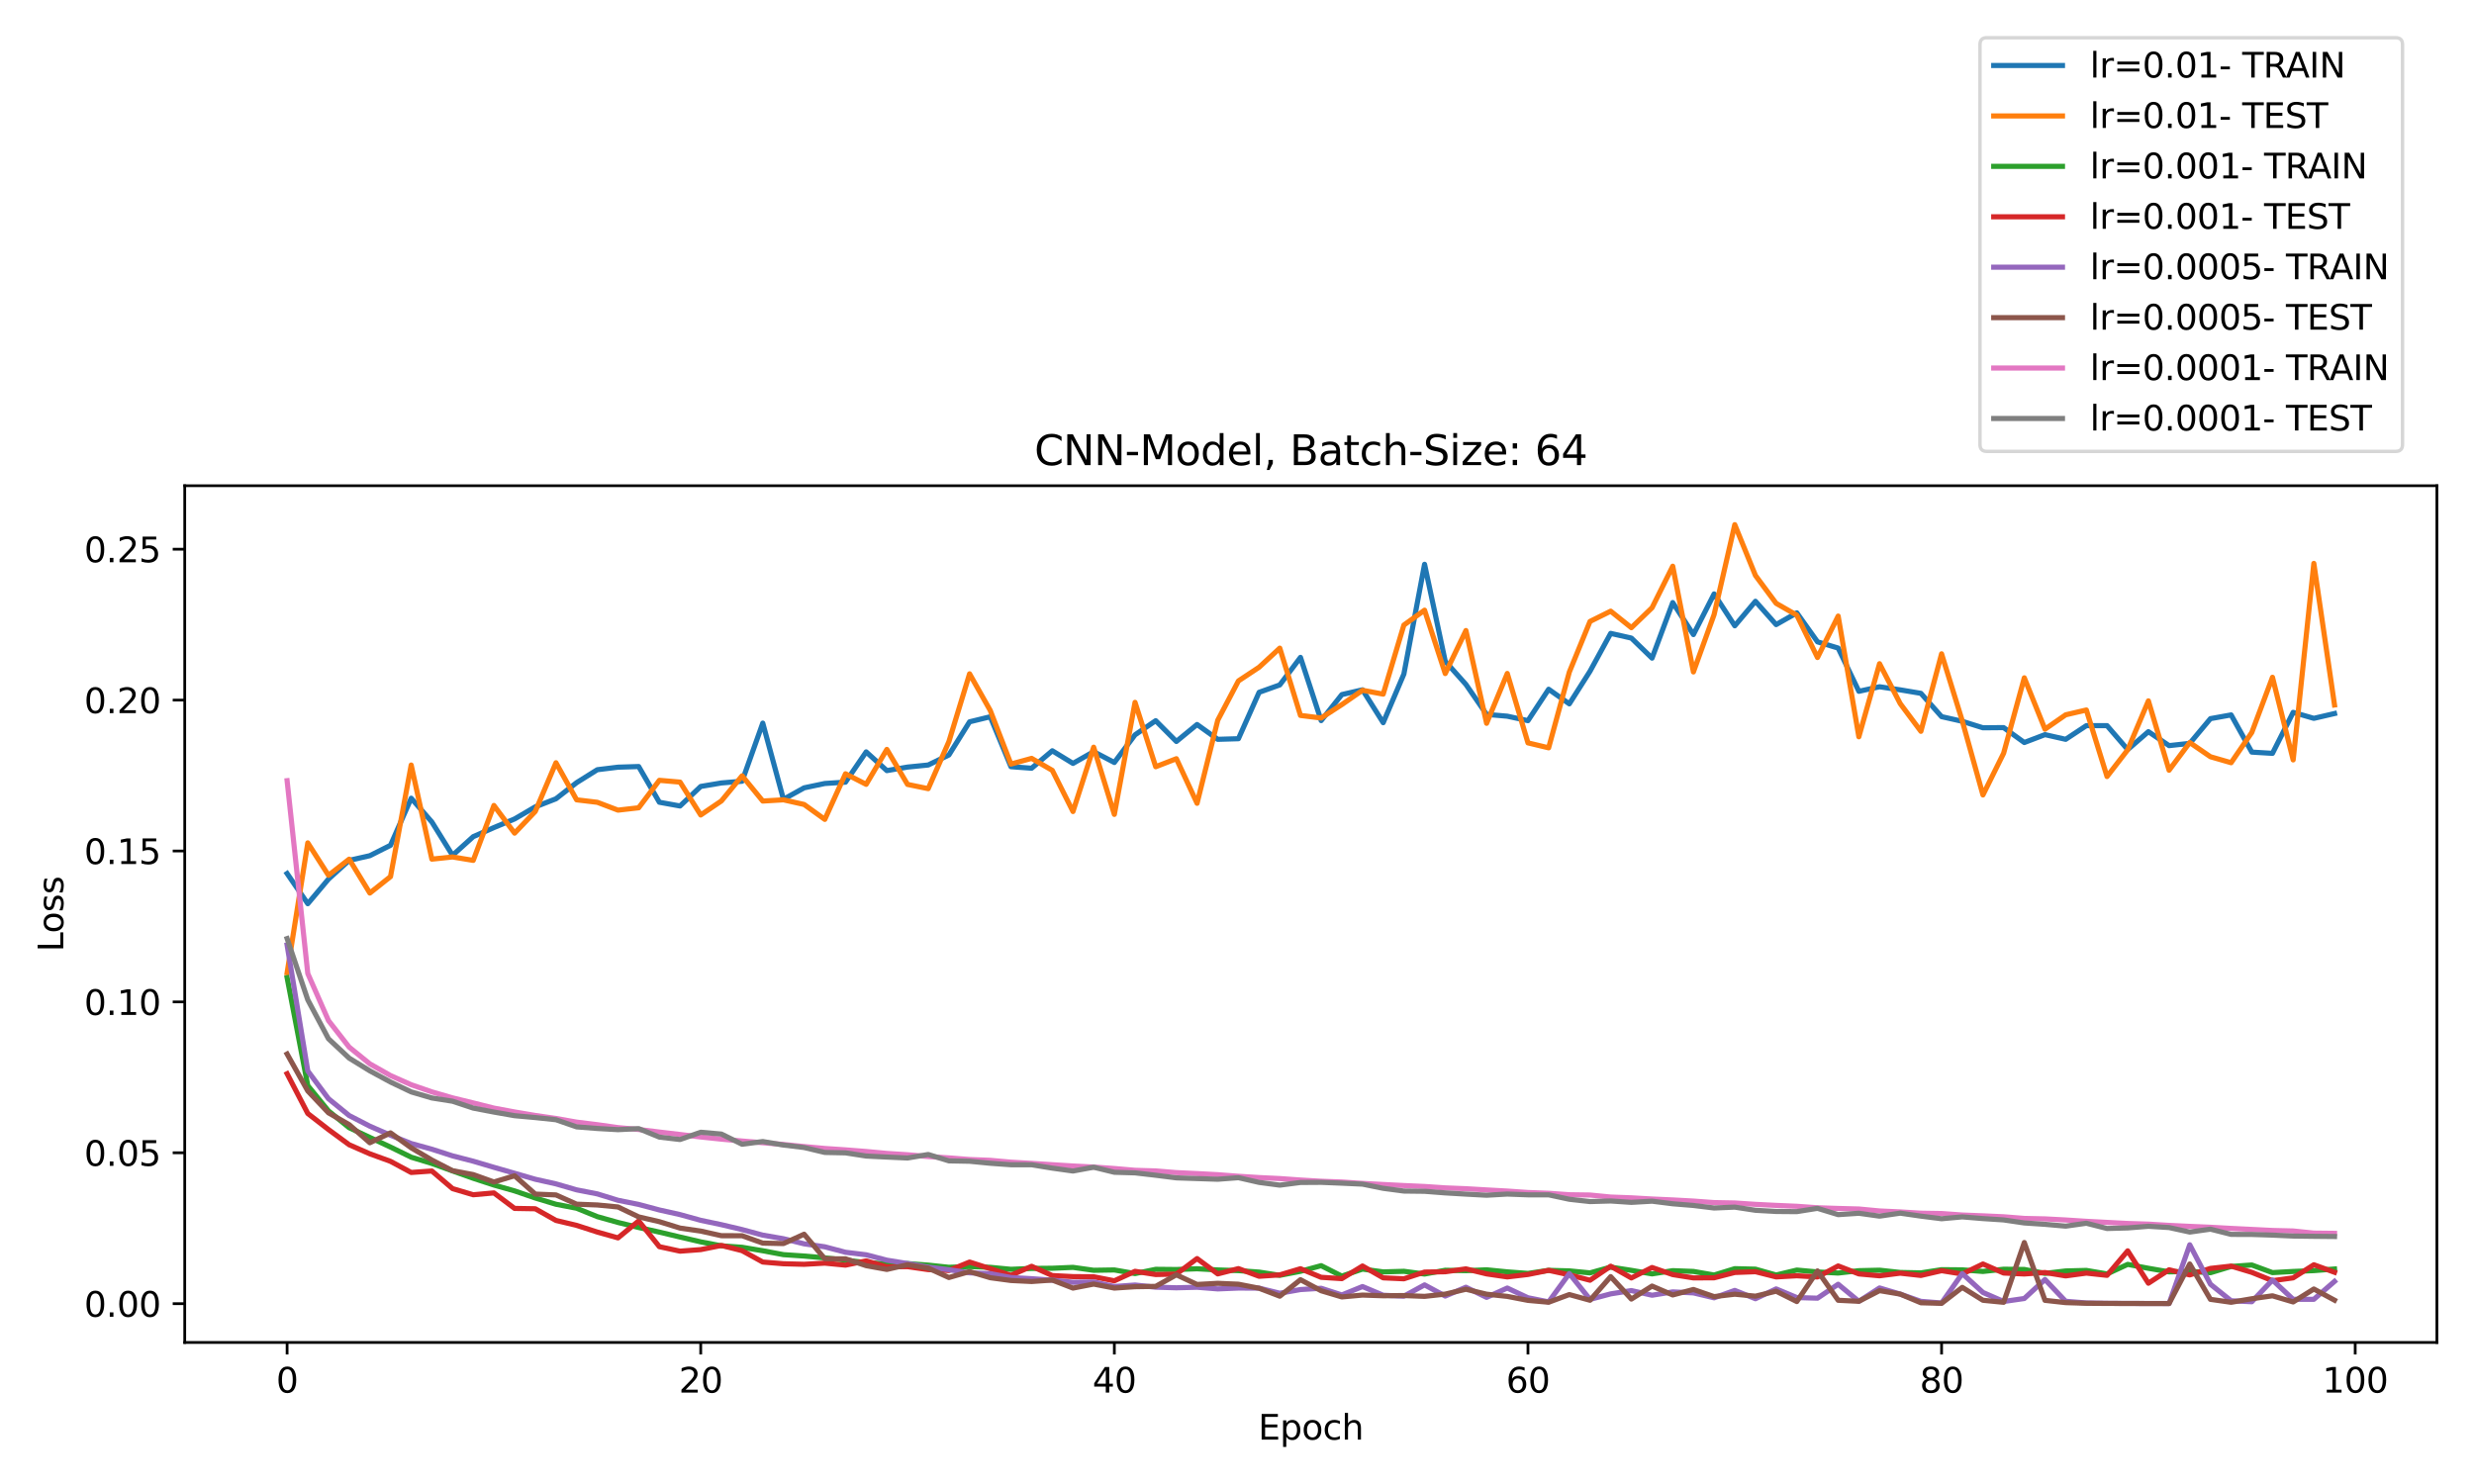<?xml version="1.0" encoding="utf-8" standalone="no"?>
<!DOCTYPE svg PUBLIC "-//W3C//DTD SVG 1.1//EN"
  "http://www.w3.org/Graphics/SVG/1.1/DTD/svg11.dtd">
<svg xmlns:xlink="http://www.w3.org/1999/xlink" width="720pt" height="432pt" viewBox="0 0 720 432" xmlns="http://www.w3.org/2000/svg" version="1.1">
 <defs>
  <style type="text/css">*{stroke-linejoin: round; stroke-linecap: butt}</style>
 </defs>
 <g id="figure_1">
  <g id="patch_1">
   <path d="M 0 432 
L 720 432 
L 720 0 
L 0 0 
z
" style="fill: #ffffff"/>
  </g>
  <g id="axes_1">
   <g id="patch_2">
    <path d="M 53.763 390.8 
L 709.2 390.8 
L 709.2 141.4 
L 53.763 141.4 
z
" style="fill: #ffffff"/>
   </g>
   <g id="matplotlib.axis_1">
    <g id="xtick_1">
     <g id="line2d_1">
      <defs>
       <path id="m0c727bccc8" d="M 0 0 
L 0 3.5 
" style="stroke: #000000; stroke-width: 0.8"/>
      </defs>
      <g>
       <use xlink:href="#m0c727bccc8" x="83.555" y="390.8" style="stroke: #000000; stroke-width: 0.8"/>
      </g>
     </g>
     <g id="text_1">
      <!-- 0 -->
      <g transform="translate(80.374 405.398) scale(0.1 -0.1)">
       <defs>
        <path id="DejaVuSans-30" d="M 2034 4250 
Q 1547 4250 1301 3770 
Q 1056 3291 1056 2328 
Q 1056 1369 1301 889 
Q 1547 409 2034 409 
Q 2525 409 2770 889 
Q 3016 1369 3016 2328 
Q 3016 3291 2770 3770 
Q 2525 4250 2034 4250 
z
M 2034 4750 
Q 2819 4750 3233 4129 
Q 3647 3509 3647 2328 
Q 3647 1150 3233 529 
Q 2819 -91 2034 -91 
Q 1250 -91 836 529 
Q 422 1150 422 2328 
Q 422 3509 836 4129 
Q 1250 4750 2034 4750 
z
" transform="scale(0.016)"/>
       </defs>
       <use xlink:href="#DejaVuSans-30"/>
      </g>
     </g>
    </g>
    <g id="xtick_2">
     <g id="line2d_2">
      <g>
       <use xlink:href="#m0c727bccc8" x="203.929" y="390.8" style="stroke: #000000; stroke-width: 0.8"/>
      </g>
     </g>
     <g id="text_2">
      <!-- 20 -->
      <g transform="translate(197.567 405.398) scale(0.1 -0.1)">
       <defs>
        <path id="DejaVuSans-32" d="M 1228 531 
L 3431 531 
L 3431 0 
L 469 0 
L 469 531 
Q 828 903 1448 1529 
Q 2069 2156 2228 2338 
Q 2531 2678 2651 2914 
Q 2772 3150 2772 3378 
Q 2772 3750 2511 3984 
Q 2250 4219 1831 4219 
Q 1534 4219 1204 4116 
Q 875 4013 500 3803 
L 500 4441 
Q 881 4594 1212 4672 
Q 1544 4750 1819 4750 
Q 2544 4750 2975 4387 
Q 3406 4025 3406 3419 
Q 3406 3131 3298 2873 
Q 3191 2616 2906 2266 
Q 2828 2175 2409 1742 
Q 1991 1309 1228 531 
z
" transform="scale(0.016)"/>
       </defs>
       <use xlink:href="#DejaVuSans-32"/>
       <use xlink:href="#DejaVuSans-30" x="63.623"/>
      </g>
     </g>
    </g>
    <g id="xtick_3">
     <g id="line2d_3">
      <g>
       <use xlink:href="#m0c727bccc8" x="324.304" y="390.8" style="stroke: #000000; stroke-width: 0.8"/>
      </g>
     </g>
     <g id="text_3">
      <!-- 40 -->
      <g transform="translate(317.941 405.398) scale(0.1 -0.1)">
       <defs>
        <path id="DejaVuSans-34" d="M 2419 4116 
L 825 1625 
L 2419 1625 
L 2419 4116 
z
M 2253 4666 
L 3047 4666 
L 3047 1625 
L 3713 1625 
L 3713 1100 
L 3047 1100 
L 3047 0 
L 2419 0 
L 2419 1100 
L 313 1100 
L 313 1709 
L 2253 4666 
z
" transform="scale(0.016)"/>
       </defs>
       <use xlink:href="#DejaVuSans-34"/>
       <use xlink:href="#DejaVuSans-30" x="63.623"/>
      </g>
     </g>
    </g>
    <g id="xtick_4">
     <g id="line2d_4">
      <g>
       <use xlink:href="#m0c727bccc8" x="444.678" y="390.8" style="stroke: #000000; stroke-width: 0.8"/>
      </g>
     </g>
     <g id="text_4">
      <!-- 60 -->
      <g transform="translate(438.315 405.398) scale(0.1 -0.1)">
       <defs>
        <path id="DejaVuSans-36" d="M 2113 2584 
Q 1688 2584 1439 2293 
Q 1191 2003 1191 1497 
Q 1191 994 1439 701 
Q 1688 409 2113 409 
Q 2538 409 2786 701 
Q 3034 994 3034 1497 
Q 3034 2003 2786 2293 
Q 2538 2584 2113 2584 
z
M 3366 4563 
L 3366 3988 
Q 3128 4100 2886 4159 
Q 2644 4219 2406 4219 
Q 1781 4219 1451 3797 
Q 1122 3375 1075 2522 
Q 1259 2794 1537 2939 
Q 1816 3084 2150 3084 
Q 2853 3084 3261 2657 
Q 3669 2231 3669 1497 
Q 3669 778 3244 343 
Q 2819 -91 2113 -91 
Q 1303 -91 875 529 
Q 447 1150 447 2328 
Q 447 3434 972 4092 
Q 1497 4750 2381 4750 
Q 2619 4750 2861 4703 
Q 3103 4656 3366 4563 
z
" transform="scale(0.016)"/>
       </defs>
       <use xlink:href="#DejaVuSans-36"/>
       <use xlink:href="#DejaVuSans-30" x="63.623"/>
      </g>
     </g>
    </g>
    <g id="xtick_5">
     <g id="line2d_5">
      <g>
       <use xlink:href="#m0c727bccc8" x="565.052" y="390.8" style="stroke: #000000; stroke-width: 0.8"/>
      </g>
     </g>
     <g id="text_5">
      <!-- 80 -->
      <g transform="translate(558.689 405.398) scale(0.1 -0.1)">
       <defs>
        <path id="DejaVuSans-38" d="M 2034 2216 
Q 1584 2216 1326 1975 
Q 1069 1734 1069 1313 
Q 1069 891 1326 650 
Q 1584 409 2034 409 
Q 2484 409 2743 651 
Q 3003 894 3003 1313 
Q 3003 1734 2745 1975 
Q 2488 2216 2034 2216 
z
M 1403 2484 
Q 997 2584 770 2862 
Q 544 3141 544 3541 
Q 544 4100 942 4425 
Q 1341 4750 2034 4750 
Q 2731 4750 3128 4425 
Q 3525 4100 3525 3541 
Q 3525 3141 3298 2862 
Q 3072 2584 2669 2484 
Q 3125 2378 3379 2068 
Q 3634 1759 3634 1313 
Q 3634 634 3220 271 
Q 2806 -91 2034 -91 
Q 1263 -91 848 271 
Q 434 634 434 1313 
Q 434 1759 690 2068 
Q 947 2378 1403 2484 
z
M 1172 3481 
Q 1172 3119 1398 2916 
Q 1625 2713 2034 2713 
Q 2441 2713 2670 2916 
Q 2900 3119 2900 3481 
Q 2900 3844 2670 4047 
Q 2441 4250 2034 4250 
Q 1625 4250 1398 4047 
Q 1172 3844 1172 3481 
z
" transform="scale(0.016)"/>
       </defs>
       <use xlink:href="#DejaVuSans-38"/>
       <use xlink:href="#DejaVuSans-30" x="63.623"/>
      </g>
     </g>
    </g>
    <g id="xtick_6">
     <g id="line2d_6">
      <g>
       <use xlink:href="#m0c727bccc8" x="685.426" y="390.8" style="stroke: #000000; stroke-width: 0.8"/>
      </g>
     </g>
     <g id="text_6">
      <!-- 100 -->
      <g transform="translate(675.882 405.398) scale(0.1 -0.1)">
       <defs>
        <path id="DejaVuSans-31" d="M 794 531 
L 1825 531 
L 1825 4091 
L 703 3866 
L 703 4441 
L 1819 4666 
L 2450 4666 
L 2450 531 
L 3481 531 
L 3481 0 
L 794 0 
L 794 531 
z
" transform="scale(0.016)"/>
       </defs>
       <use xlink:href="#DejaVuSans-31"/>
       <use xlink:href="#DejaVuSans-30" x="63.623"/>
       <use xlink:href="#DejaVuSans-30" x="127.246"/>
      </g>
     </g>
    </g>
    <g id="text_7">
     <!-- Epoch -->
     <g transform="translate(366.17 419.077) scale(0.1 -0.1)">
      <defs>
       <path id="DejaVuSans-45" d="M 628 4666 
L 3578 4666 
L 3578 4134 
L 1259 4134 
L 1259 2753 
L 3481 2753 
L 3481 2222 
L 1259 2222 
L 1259 531 
L 3634 531 
L 3634 0 
L 628 0 
L 628 4666 
z
" transform="scale(0.016)"/>
       <path id="DejaVuSans-70" d="M 1159 525 
L 1159 -1331 
L 581 -1331 
L 581 3500 
L 1159 3500 
L 1159 2969 
Q 1341 3281 1617 3432 
Q 1894 3584 2278 3584 
Q 2916 3584 3314 3078 
Q 3713 2572 3713 1747 
Q 3713 922 3314 415 
Q 2916 -91 2278 -91 
Q 1894 -91 1617 61 
Q 1341 213 1159 525 
z
M 3116 1747 
Q 3116 2381 2855 2742 
Q 2594 3103 2138 3103 
Q 1681 3103 1420 2742 
Q 1159 2381 1159 1747 
Q 1159 1113 1420 752 
Q 1681 391 2138 391 
Q 2594 391 2855 752 
Q 3116 1113 3116 1747 
z
" transform="scale(0.016)"/>
       <path id="DejaVuSans-6f" d="M 1959 3097 
Q 1497 3097 1228 2736 
Q 959 2375 959 1747 
Q 959 1119 1226 758 
Q 1494 397 1959 397 
Q 2419 397 2687 759 
Q 2956 1122 2956 1747 
Q 2956 2369 2687 2733 
Q 2419 3097 1959 3097 
z
M 1959 3584 
Q 2709 3584 3137 3096 
Q 3566 2609 3566 1747 
Q 3566 888 3137 398 
Q 2709 -91 1959 -91 
Q 1206 -91 779 398 
Q 353 888 353 1747 
Q 353 2609 779 3096 
Q 1206 3584 1959 3584 
z
" transform="scale(0.016)"/>
       <path id="DejaVuSans-63" d="M 3122 3366 
L 3122 2828 
Q 2878 2963 2633 3030 
Q 2388 3097 2138 3097 
Q 1578 3097 1268 2742 
Q 959 2388 959 1747 
Q 959 1106 1268 751 
Q 1578 397 2138 397 
Q 2388 397 2633 464 
Q 2878 531 3122 666 
L 3122 134 
Q 2881 22 2623 -34 
Q 2366 -91 2075 -91 
Q 1284 -91 818 406 
Q 353 903 353 1747 
Q 353 2603 823 3093 
Q 1294 3584 2113 3584 
Q 2378 3584 2631 3529 
Q 2884 3475 3122 3366 
z
" transform="scale(0.016)"/>
       <path id="DejaVuSans-68" d="M 3513 2113 
L 3513 0 
L 2938 0 
L 2938 2094 
Q 2938 2591 2744 2837 
Q 2550 3084 2163 3084 
Q 1697 3084 1428 2787 
Q 1159 2491 1159 1978 
L 1159 0 
L 581 0 
L 581 4863 
L 1159 4863 
L 1159 2956 
Q 1366 3272 1645 3428 
Q 1925 3584 2291 3584 
Q 2894 3584 3203 3211 
Q 3513 2838 3513 2113 
z
" transform="scale(0.016)"/>
      </defs>
      <use xlink:href="#DejaVuSans-45"/>
      <use xlink:href="#DejaVuSans-70" x="63.184"/>
      <use xlink:href="#DejaVuSans-6f" x="126.66"/>
      <use xlink:href="#DejaVuSans-63" x="187.842"/>
      <use xlink:href="#DejaVuSans-68" x="242.822"/>
     </g>
    </g>
   </g>
   <g id="matplotlib.axis_2">
    <g id="ytick_1">
     <g id="line2d_7">
      <defs>
       <path id="m4cd34eb204" d="M 0 0 
L -3.5 0 
" style="stroke: #000000; stroke-width: 0.8"/>
      </defs>
      <g>
       <use xlink:href="#m4cd34eb204" x="53.763" y="379.511" style="stroke: #000000; stroke-width: 0.8"/>
      </g>
     </g>
     <g id="text_8">
      <!-- 0.00 -->
      <g transform="translate(24.497 383.311) scale(0.1 -0.1)">
       <defs>
        <path id="DejaVuSans-2e" d="M 684 794 
L 1344 794 
L 1344 0 
L 684 0 
L 684 794 
z
" transform="scale(0.016)"/>
       </defs>
       <use xlink:href="#DejaVuSans-30"/>
       <use xlink:href="#DejaVuSans-2e" x="63.623"/>
       <use xlink:href="#DejaVuSans-30" x="95.41"/>
       <use xlink:href="#DejaVuSans-30" x="159.033"/>
      </g>
     </g>
    </g>
    <g id="ytick_2">
     <g id="line2d_8">
      <g>
       <use xlink:href="#m4cd34eb204" x="53.763" y="335.584" style="stroke: #000000; stroke-width: 0.8"/>
      </g>
     </g>
     <g id="text_9">
      <!-- 0.05 -->
      <g transform="translate(24.497 339.383) scale(0.1 -0.1)">
       <defs>
        <path id="DejaVuSans-35" d="M 691 4666 
L 3169 4666 
L 3169 4134 
L 1269 4134 
L 1269 2991 
Q 1406 3038 1543 3061 
Q 1681 3084 1819 3084 
Q 2600 3084 3056 2656 
Q 3513 2228 3513 1497 
Q 3513 744 3044 326 
Q 2575 -91 1722 -91 
Q 1428 -91 1123 -41 
Q 819 9 494 109 
L 494 744 
Q 775 591 1075 516 
Q 1375 441 1709 441 
Q 2250 441 2565 725 
Q 2881 1009 2881 1497 
Q 2881 1984 2565 2268 
Q 2250 2553 1709 2553 
Q 1456 2553 1204 2497 
Q 953 2441 691 2322 
L 691 4666 
z
" transform="scale(0.016)"/>
       </defs>
       <use xlink:href="#DejaVuSans-30"/>
       <use xlink:href="#DejaVuSans-2e" x="63.623"/>
       <use xlink:href="#DejaVuSans-30" x="95.41"/>
       <use xlink:href="#DejaVuSans-35" x="159.033"/>
      </g>
     </g>
    </g>
    <g id="ytick_3">
     <g id="line2d_9">
      <g>
       <use xlink:href="#m4cd34eb204" x="53.763" y="291.656" style="stroke: #000000; stroke-width: 0.8"/>
      </g>
     </g>
     <g id="text_10">
      <!-- 0.10 -->
      <g transform="translate(24.497 295.455) scale(0.1 -0.1)">
       <use xlink:href="#DejaVuSans-30"/>
       <use xlink:href="#DejaVuSans-2e" x="63.623"/>
       <use xlink:href="#DejaVuSans-31" x="95.41"/>
       <use xlink:href="#DejaVuSans-30" x="159.033"/>
      </g>
     </g>
    </g>
    <g id="ytick_4">
     <g id="line2d_10">
      <g>
       <use xlink:href="#m4cd34eb204" x="53.763" y="247.729" style="stroke: #000000; stroke-width: 0.8"/>
      </g>
     </g>
     <g id="text_11">
      <!-- 0.15 -->
      <g transform="translate(24.497 251.528) scale(0.1 -0.1)">
       <use xlink:href="#DejaVuSans-30"/>
       <use xlink:href="#DejaVuSans-2e" x="63.623"/>
       <use xlink:href="#DejaVuSans-31" x="95.41"/>
       <use xlink:href="#DejaVuSans-35" x="159.033"/>
      </g>
     </g>
    </g>
    <g id="ytick_5">
     <g id="line2d_11">
      <g>
       <use xlink:href="#m4cd34eb204" x="53.763" y="203.801" style="stroke: #000000; stroke-width: 0.8"/>
      </g>
     </g>
     <g id="text_12">
      <!-- 0.20 -->
      <g transform="translate(24.497 207.6) scale(0.1 -0.1)">
       <use xlink:href="#DejaVuSans-30"/>
       <use xlink:href="#DejaVuSans-2e" x="63.623"/>
       <use xlink:href="#DejaVuSans-32" x="95.41"/>
       <use xlink:href="#DejaVuSans-30" x="159.033"/>
      </g>
     </g>
    </g>
    <g id="ytick_6">
     <g id="line2d_12">
      <g>
       <use xlink:href="#m4cd34eb204" x="53.763" y="159.874" style="stroke: #000000; stroke-width: 0.8"/>
      </g>
     </g>
     <g id="text_13">
      <!-- 0.25 -->
      <g transform="translate(24.497 163.673) scale(0.1 -0.1)">
       <use xlink:href="#DejaVuSans-30"/>
       <use xlink:href="#DejaVuSans-2e" x="63.623"/>
       <use xlink:href="#DejaVuSans-32" x="95.41"/>
       <use xlink:href="#DejaVuSans-35" x="159.033"/>
      </g>
     </g>
    </g>
    <g id="text_14">
     <!-- Loss -->
     <g transform="translate(18.417 277.067) rotate(-90) scale(0.1 -0.1)">
      <defs>
       <path id="DejaVuSans-4c" d="M 628 4666 
L 1259 4666 
L 1259 531 
L 3531 531 
L 3531 0 
L 628 0 
L 628 4666 
z
" transform="scale(0.016)"/>
       <path id="DejaVuSans-73" d="M 2834 3397 
L 2834 2853 
Q 2591 2978 2328 3040 
Q 2066 3103 1784 3103 
Q 1356 3103 1142 2972 
Q 928 2841 928 2578 
Q 928 2378 1081 2264 
Q 1234 2150 1697 2047 
L 1894 2003 
Q 2506 1872 2764 1633 
Q 3022 1394 3022 966 
Q 3022 478 2636 193 
Q 2250 -91 1575 -91 
Q 1294 -91 989 -36 
Q 684 19 347 128 
L 347 722 
Q 666 556 975 473 
Q 1284 391 1588 391 
Q 1994 391 2212 530 
Q 2431 669 2431 922 
Q 2431 1156 2273 1281 
Q 2116 1406 1581 1522 
L 1381 1569 
Q 847 1681 609 1914 
Q 372 2147 372 2553 
Q 372 3047 722 3315 
Q 1072 3584 1716 3584 
Q 2034 3584 2315 3537 
Q 2597 3491 2834 3397 
z
" transform="scale(0.016)"/>
      </defs>
      <use xlink:href="#DejaVuSans-4c"/>
      <use xlink:href="#DejaVuSans-6f" x="53.963"/>
      <use xlink:href="#DejaVuSans-73" x="115.145"/>
      <use xlink:href="#DejaVuSans-73" x="167.244"/>
     </g>
    </g>
   </g>
   <g id="line2d_13">
    <path d="M 83.555 254.29 
L 89.574 263.076 
L 95.593 255.911 
L 101.611 250.46 
L 107.63 249.096 
L 113.649 246.065 
L 119.667 232.366 
L 125.686 239.289 
L 131.705 248.986 
L 137.724 243.555 
L 143.742 240.912 
L 149.761 238.4 
L 155.78 234.879 
L 161.798 232.535 
L 167.817 227.83 
L 173.836 224.067 
L 179.854 223.33 
L 185.873 223.141 
L 191.892 233.539 
L 197.911 234.629 
L 203.929 228.938 
L 209.948 227.922 
L 215.967 227.423 
L 221.985 210.502 
L 228.004 232.685 
L 234.023 229.343 
L 240.042 228.078 
L 246.06 227.69 
L 252.079 218.879 
L 258.098 224.327 
L 264.116 223.301 
L 270.135 222.695 
L 276.154 219.778 
L 282.173 210.126 
L 288.191 208.65 
L 294.21 223.188 
L 300.229 223.632 
L 306.247 218.553 
L 312.266 222.23 
L 318.285 218.814 
L 324.304 221.962 
L 330.322 213.915 
L 336.341 209.794 
L 342.36 215.845 
L 348.378 210.903 
L 354.397 215.221 
L 360.416 215.043 
L 366.434 201.538 
L 372.453 199.381 
L 378.472 191.367 
L 384.491 209.771 
L 390.509 202.198 
L 396.528 200.807 
L 402.547 210.38 
L 408.565 196.226 
L 414.584 164.273 
L 420.603 192.494 
L 426.622 199.241 
L 432.64 207.968 
L 438.659 208.487 
L 444.678 209.788 
L 450.696 200.641 
L 456.715 204.894 
L 462.734 195.405 
L 468.753 184.381 
L 474.771 185.746 
L 480.79 191.586 
L 486.809 175.41 
L 492.827 184.728 
L 498.846 172.894 
L 504.865 182.174 
L 510.884 175.032 
L 516.902 181.824 
L 522.921 178.403 
L 528.94 186.843 
L 534.958 188.654 
L 540.977 201.24 
L 546.996 199.919 
L 553.014 200.819 
L 559.033 201.831 
L 565.052 208.62 
L 571.071 209.974 
L 577.089 211.861 
L 583.108 211.808 
L 589.127 216.149 
L 595.145 213.856 
L 601.164 215.221 
L 607.183 211.243 
L 613.202 211.237 
L 619.22 218.213 
L 625.239 212.989 
L 631.258 217.058 
L 637.276 216.395 
L 643.295 209.202 
L 649.314 208.114 
L 655.333 218.943 
L 661.351 219.303 
L 667.37 207.368 
L 673.389 209.115 
L 679.407 207.716 
" clip-path="url(#pbf61115883)" style="fill: none; stroke: #1f77b4; stroke-width: 1.5; stroke-linecap: square"/>
   </g>
   <g id="line2d_14">
    <path d="M 83.555 283.209 
L 89.574 245.366 
L 95.593 254.81 
L 101.611 250.11 
L 107.63 259.971 
L 113.649 255.185 
L 119.667 222.706 
L 125.686 250.1 
L 131.705 249.468 
L 137.724 250.46 
L 143.742 234.477 
L 149.761 242.534 
L 155.78 236.212 
L 161.798 222.04 
L 167.817 232.834 
L 173.836 233.551 
L 179.854 235.837 
L 185.873 235.15 
L 191.892 227.153 
L 197.911 227.678 
L 203.929 237.25 
L 209.948 233.159 
L 215.967 225.845 
L 221.985 233.189 
L 228.004 232.833 
L 234.023 234.186 
L 240.042 238.528 
L 246.06 225.25 
L 252.079 228.324 
L 258.098 218.159 
L 264.116 228.348 
L 270.135 229.586 
L 276.154 215.884 
L 282.173 196.154 
L 288.191 206.825 
L 294.21 222.423 
L 300.229 220.765 
L 306.247 224.258 
L 312.266 236.236 
L 318.285 217.518 
L 324.304 237.074 
L 330.322 204.461 
L 336.341 223.2 
L 342.36 220.865 
L 348.378 233.846 
L 354.397 209.663 
L 360.416 198.217 
L 366.434 194.235 
L 372.453 188.677 
L 378.472 208.27 
L 384.491 209.012 
L 390.509 205.112 
L 396.528 200.945 
L 402.547 202.064 
L 408.565 181.959 
L 414.584 177.628 
L 420.603 196.078 
L 426.622 183.552 
L 432.64 210.557 
L 438.659 196.048 
L 444.678 216.254 
L 450.696 217.694 
L 456.715 195.651 
L 462.734 180.903 
L 468.753 177.914 
L 474.771 182.721 
L 480.79 176.918 
L 486.809 164.825 
L 492.827 195.604 
L 498.846 178.913 
L 504.865 152.736 
L 510.884 167.528 
L 516.902 175.631 
L 522.921 179.077 
L 528.94 191.409 
L 534.958 179.343 
L 540.977 214.481 
L 546.996 193.211 
L 553.014 204.824 
L 559.033 212.887 
L 565.052 190.328 
L 571.071 209.842 
L 577.089 231.414 
L 583.108 219.272 
L 589.127 197.318 
L 595.145 212.271 
L 601.164 208.088 
L 607.183 206.681 
L 613.202 226.052 
L 619.22 218.273 
L 625.239 204.024 
L 631.258 224.219 
L 637.276 216.159 
L 643.295 220.291 
L 649.314 222.033 
L 655.333 213.229 
L 661.351 197.16 
L 667.37 221.214 
L 673.389 164.013 
L 679.407 205.219 
" clip-path="url(#pbf61115883)" style="fill: none; stroke: #ff7f0e; stroke-width: 1.5; stroke-linecap: square"/>
   </g>
   <g id="line2d_15">
    <path d="M 83.555 284.609 
L 89.574 316.022 
L 95.593 323.389 
L 101.611 328.282 
L 107.63 331.116 
L 113.649 333.919 
L 119.667 336.862 
L 125.686 338.689 
L 131.705 340.871 
L 137.724 343.003 
L 143.742 344.972 
L 149.761 346.676 
L 155.78 348.742 
L 161.798 350.566 
L 167.817 351.724 
L 173.836 354.173 
L 179.854 355.868 
L 185.873 357.331 
L 191.892 358.675 
L 197.911 360.108 
L 203.929 361.511 
L 209.948 362.668 
L 215.967 363.092 
L 221.985 364.1 
L 228.004 365.234 
L 234.023 365.64 
L 240.042 366.174 
L 246.06 366.84 
L 252.079 367.548 
L 258.098 367.937 
L 264.116 367.832 
L 270.135 368.283 
L 276.154 368.924 
L 282.173 368.705 
L 288.191 368.929 
L 294.21 369.504 
L 300.229 369.252 
L 306.247 369.196 
L 312.266 368.937 
L 318.285 369.787 
L 324.304 369.691 
L 330.322 370.741 
L 336.341 369.509 
L 342.36 369.566 
L 348.378 369.345 
L 354.397 369.685 
L 360.416 369.886 
L 366.434 370.314 
L 372.453 371.256 
L 378.472 370.084 
L 384.491 368.442 
L 390.509 371.484 
L 396.528 369.438 
L 402.547 370.258 
L 408.565 370.085 
L 414.584 370.877 
L 420.603 369.781 
L 426.622 369.899 
L 432.64 369.65 
L 438.659 370.247 
L 444.678 370.698 
L 450.696 369.804 
L 456.715 369.963 
L 462.734 370.545 
L 468.753 368.867 
L 474.771 369.807 
L 480.79 370.833 
L 486.809 369.899 
L 492.827 370.122 
L 498.846 371.167 
L 504.865 369.32 
L 510.884 369.46 
L 516.902 371.164 
L 522.921 369.723 
L 528.94 370.275 
L 534.958 370.587 
L 540.977 369.902 
L 546.996 369.763 
L 553.014 370.42 
L 559.033 370.544 
L 565.052 369.611 
L 571.071 369.663 
L 577.089 370.124 
L 583.108 369.481 
L 589.127 369.549 
L 595.145 370.685 
L 601.164 369.983 
L 607.183 369.826 
L 613.202 370.849 
L 619.22 368.064 
L 625.239 369.206 
L 631.258 370.247 
L 637.276 370.117 
L 643.295 370.494 
L 649.314 368.677 
L 655.333 368.245 
L 661.351 370.464 
L 667.37 370.13 
L 673.389 369.885 
L 679.407 369.413 
" clip-path="url(#pbf61115883)" style="fill: none; stroke: #2ca02c; stroke-width: 1.5; stroke-linecap: square"/>
   </g>
   <g id="line2d_16">
    <path d="M 83.555 312.565 
L 89.574 324.144 
L 95.593 328.814 
L 101.611 333.243 
L 107.63 335.882 
L 113.649 338.072 
L 119.667 341.31 
L 125.686 340.884 
L 131.705 346.013 
L 137.724 347.8 
L 143.742 347.262 
L 149.761 351.776 
L 155.78 351.877 
L 161.798 355.274 
L 167.817 356.713 
L 173.836 358.661 
L 179.854 360.354 
L 185.873 355.418 
L 191.892 362.913 
L 197.911 364.22 
L 203.929 363.766 
L 209.948 362.554 
L 215.967 364.076 
L 221.985 367.388 
L 228.004 367.884 
L 234.023 368.044 
L 240.042 367.703 
L 246.06 368.285 
L 252.079 367.045 
L 258.098 368.787 
L 264.116 368.725 
L 270.135 369.591 
L 276.154 369.855 
L 282.173 367.389 
L 288.191 369.314 
L 294.21 371.244 
L 300.229 368.628 
L 306.247 371.32 
L 312.266 371.629 
L 318.285 371.674 
L 324.304 372.848 
L 330.322 370.087 
L 336.341 371.019 
L 342.36 370.892 
L 348.378 366.378 
L 354.397 370.838 
L 360.416 369.299 
L 366.434 371.53 
L 372.453 371.127 
L 378.472 369.332 
L 384.491 371.829 
L 390.509 372.217 
L 396.528 368.539 
L 402.547 371.987 
L 408.565 372.264 
L 414.584 370.311 
L 420.603 370.215 
L 426.622 369.376 
L 432.64 370.838 
L 438.659 371.715 
L 444.678 371.005 
L 450.696 369.801 
L 456.715 371.115 
L 462.734 372.681 
L 468.753 368.602 
L 474.771 372.016 
L 480.79 368.977 
L 486.809 371.045 
L 492.827 372.002 
L 498.846 371.975 
L 504.865 370.425 
L 510.884 370.2 
L 516.902 371.717 
L 522.921 371.381 
L 528.94 371.734 
L 534.958 368.524 
L 540.977 370.844 
L 546.996 371.389 
L 553.014 370.624 
L 559.033 371.289 
L 565.052 369.901 
L 571.071 370.873 
L 577.089 367.956 
L 583.108 370.585 
L 589.127 370.859 
L 595.145 370.438 
L 601.164 371.419 
L 607.183 370.607 
L 613.202 371.259 
L 619.22 364.127 
L 625.239 373.55 
L 631.258 369.637 
L 637.276 371.138 
L 643.295 369.243 
L 649.314 368.57 
L 655.333 370.387 
L 661.351 372.82 
L 667.37 371.993 
L 673.389 368.176 
L 679.407 370.365 
" clip-path="url(#pbf61115883)" style="fill: none; stroke: #d62728; stroke-width: 1.5; stroke-linecap: square"/>
   </g>
   <g id="line2d_17">
    <path d="M 83.555 275.099 
L 89.574 311.763 
L 95.593 319.84 
L 101.611 324.737 
L 107.63 327.84 
L 113.649 330.465 
L 119.667 332.885 
L 125.686 334.541 
L 131.705 336.481 
L 137.724 338.031 
L 143.742 339.814 
L 149.761 341.545 
L 155.78 343.287 
L 161.798 344.631 
L 167.817 346.375 
L 173.836 347.55 
L 179.854 349.407 
L 185.873 350.616 
L 191.892 352.229 
L 197.911 353.575 
L 203.929 355.243 
L 209.948 356.511 
L 215.967 357.936 
L 221.985 359.556 
L 228.004 360.597 
L 234.023 362.084 
L 240.042 362.951 
L 246.06 364.544 
L 252.079 365.276 
L 258.098 366.844 
L 264.116 367.823 
L 270.135 368.866 
L 276.154 369.631 
L 282.173 370.526 
L 288.191 370.764 
L 294.21 371.897 
L 300.229 372.238 
L 306.247 372.663 
L 312.266 373.292 
L 318.285 373.185 
L 324.304 374.509 
L 330.322 374.074 
L 336.341 374.707 
L 342.36 374.878 
L 348.378 374.727 
L 354.397 375.203 
L 360.416 374.958 
L 366.434 374.98 
L 372.453 376.468 
L 378.472 375.393 
L 384.491 375.023 
L 390.509 376.97 
L 396.528 374.52 
L 402.547 377.053 
L 408.565 377.33 
L 414.584 374.038 
L 420.603 377.286 
L 426.622 374.722 
L 432.64 377.67 
L 438.659 374.956 
L 444.678 377.785 
L 450.696 378.986 
L 456.715 370.741 
L 462.734 378.258 
L 468.753 376.655 
L 474.771 375.696 
L 480.79 377.047 
L 486.809 376.078 
L 492.827 376.363 
L 498.846 377.801 
L 504.865 375.645 
L 510.884 378.062 
L 516.902 375.206 
L 522.921 377.726 
L 528.94 377.908 
L 534.958 373.853 
L 540.977 378.822 
L 546.996 374.93 
L 553.014 376.717 
L 559.033 378.834 
L 565.052 379.309 
L 571.071 370.742 
L 577.089 376.243 
L 583.108 378.872 
L 589.127 378 
L 595.145 372.467 
L 601.164 378.812 
L 607.183 379.3 
L 613.202 379.402 
L 619.22 379.432 
L 625.239 379.449 
L 631.258 379.461 
L 637.276 362.363 
L 643.295 373.845 
L 649.314 378.662 
L 655.333 378.941 
L 661.351 372.623 
L 667.37 378.25 
L 673.389 378.234 
L 679.407 373.025 
" clip-path="url(#pbf61115883)" style="fill: none; stroke: #9467bd; stroke-width: 1.5; stroke-linecap: square"/>
   </g>
   <g id="line2d_18">
    <path d="M 83.555 306.829 
L 89.574 317.586 
L 95.593 323.951 
L 101.611 327.382 
L 107.63 332.659 
L 113.649 329.787 
L 119.667 334.136 
L 125.686 337.698 
L 131.705 340.803 
L 137.724 341.929 
L 143.742 344.084 
L 149.761 342.27 
L 155.78 347.609 
L 161.798 347.848 
L 167.817 350.545 
L 173.836 350.774 
L 179.854 351.359 
L 185.873 354.245 
L 191.892 355.636 
L 197.911 357.503 
L 203.929 358.373 
L 209.948 359.72 
L 215.967 359.726 
L 221.985 361.875 
L 228.004 362.006 
L 234.023 359.288 
L 240.042 366.437 
L 246.06 366.45 
L 252.079 368.44 
L 258.098 369.536 
L 264.116 368.167 
L 270.135 369.148 
L 276.154 371.894 
L 282.173 370.157 
L 288.191 371.951 
L 294.21 372.757 
L 300.229 373.052 
L 306.247 372.632 
L 312.266 374.967 
L 318.285 373.801 
L 324.304 374.962 
L 330.322 374.566 
L 336.341 374.469 
L 342.36 371.104 
L 348.378 373.915 
L 354.397 373.583 
L 360.416 373.841 
L 366.434 375.016 
L 372.453 377.325 
L 378.472 372.529 
L 384.491 375.743 
L 390.509 377.543 
L 396.528 377.003 
L 402.547 377.202 
L 408.565 377.139 
L 414.584 377.381 
L 420.603 376.721 
L 426.622 375.309 
L 432.64 376.744 
L 438.659 377.387 
L 444.678 378.548 
L 450.696 379.086 
L 456.715 376.855 
L 462.734 378.512 
L 468.753 371.635 
L 474.771 378.164 
L 480.79 374.382 
L 486.809 376.966 
L 492.827 375.375 
L 498.846 377.453 
L 504.865 376.748 
L 510.884 377.321 
L 516.902 375.874 
L 522.921 378.889 
L 528.94 369.972 
L 534.958 378.518 
L 540.977 378.815 
L 546.996 375.709 
L 553.014 376.72 
L 559.033 379.246 
L 565.052 379.41 
L 571.071 374.765 
L 577.089 378.518 
L 583.108 379.109 
L 589.127 361.707 
L 595.145 378.536 
L 601.164 379.2 
L 607.183 379.387 
L 613.202 379.432 
L 619.22 379.45 
L 625.239 379.464 
L 631.258 379.464 
L 637.276 367.956 
L 643.295 378.247 
L 649.314 379.102 
L 655.333 378.071 
L 661.351 377.218 
L 667.37 379.004 
L 673.389 375.235 
L 679.407 378.492 
" clip-path="url(#pbf61115883)" style="fill: none; stroke: #8c564b; stroke-width: 1.5; stroke-linecap: square"/>
   </g>
   <g id="line2d_19">
    <path d="M 83.555 227.262 
L 89.574 283.397 
L 95.593 297.094 
L 101.611 304.82 
L 107.63 309.695 
L 113.649 313.101 
L 119.667 315.769 
L 125.686 317.851 
L 131.705 319.598 
L 137.724 321.067 
L 143.742 322.578 
L 149.761 323.697 
L 155.78 324.72 
L 161.798 325.597 
L 167.817 326.658 
L 173.836 327.407 
L 179.854 328.255 
L 185.873 328.802 
L 191.892 329.546 
L 197.911 330.258 
L 203.929 330.98 
L 209.948 331.607 
L 215.967 332.158 
L 221.985 332.651 
L 228.004 333.161 
L 234.023 333.774 
L 240.042 334.327 
L 246.06 334.733 
L 252.079 335.207 
L 258.098 335.768 
L 264.116 336.156 
L 270.135 336.678 
L 276.154 337.069 
L 282.173 337.543 
L 288.191 337.782 
L 294.21 338.318 
L 300.229 338.663 
L 306.247 339.057 
L 312.266 339.429 
L 318.285 339.737 
L 324.304 340.163 
L 330.322 340.685 
L 336.341 340.867 
L 342.36 341.357 
L 348.378 341.639 
L 354.397 341.963 
L 360.416 342.422 
L 366.434 342.796 
L 372.453 343.088 
L 378.472 343.514 
L 384.491 343.871 
L 390.509 344.093 
L 396.528 344.493 
L 402.547 344.816 
L 408.565 345.122 
L 414.584 345.393 
L 420.603 345.799 
L 426.622 346.043 
L 432.64 346.395 
L 438.659 346.73 
L 444.678 347.147 
L 450.696 347.368 
L 456.715 347.797 
L 462.734 347.881 
L 468.753 348.471 
L 474.771 348.695 
L 480.79 349.041 
L 486.809 349.311 
L 492.827 349.642 
L 498.846 350.082 
L 504.865 350.195 
L 510.884 350.596 
L 516.902 350.898 
L 522.921 351.159 
L 528.94 351.588 
L 534.958 351.786 
L 540.977 351.946 
L 546.996 352.517 
L 553.014 352.796 
L 559.033 353.17 
L 565.052 353.268 
L 571.071 353.7 
L 577.089 353.936 
L 583.108 354.212 
L 589.127 354.69 
L 595.145 354.827 
L 601.164 355.142 
L 607.183 355.532 
L 613.202 355.85 
L 619.22 356.162 
L 625.239 356.351 
L 631.258 356.717 
L 637.276 357.004 
L 643.295 357.264 
L 649.314 357.596 
L 655.333 357.893 
L 661.351 358.196 
L 667.37 358.344 
L 673.389 358.968 
L 679.407 359.035 
" clip-path="url(#pbf61115883)" style="fill: none; stroke: #e377c2; stroke-width: 1.5; stroke-linecap: square"/>
   </g>
   <g id="line2d_20">
    <path d="M 83.555 273.227 
L 89.574 291.06 
L 95.593 302.388 
L 101.611 308.022 
L 107.63 311.73 
L 113.649 314.988 
L 119.667 317.856 
L 125.686 319.624 
L 131.705 320.574 
L 137.724 322.576 
L 143.742 323.729 
L 149.761 324.784 
L 155.78 325.328 
L 161.798 325.962 
L 167.817 328.039 
L 173.836 328.507 
L 179.854 328.85 
L 185.873 328.547 
L 191.892 331.018 
L 197.911 331.717 
L 203.929 329.602 
L 209.948 330.133 
L 215.967 333.092 
L 221.985 332.309 
L 228.004 333.323 
L 234.023 334.048 
L 240.042 335.481 
L 246.06 335.6 
L 252.079 336.528 
L 258.098 336.826 
L 264.116 337.098 
L 270.135 336.077 
L 276.154 337.931 
L 282.173 338.043 
L 288.191 338.629 
L 294.21 339.062 
L 300.229 339.065 
L 306.247 340.048 
L 312.266 340.89 
L 318.285 339.778 
L 324.304 341.252 
L 330.322 341.424 
L 336.341 342.118 
L 342.36 342.879 
L 348.378 343.082 
L 354.397 343.283 
L 360.416 342.828 
L 366.434 344.203 
L 372.453 344.999 
L 378.472 344.221 
L 384.491 344.181 
L 390.509 344.427 
L 396.528 344.705 
L 402.547 345.925 
L 408.565 346.72 
L 414.584 346.789 
L 420.603 347.256 
L 426.622 347.61 
L 432.64 347.935 
L 438.659 347.596 
L 444.678 347.82 
L 450.696 347.82 
L 456.715 349.113 
L 462.734 349.782 
L 468.753 349.609 
L 474.771 350.014 
L 480.79 349.668 
L 486.809 350.426 
L 492.827 350.914 
L 498.846 351.651 
L 504.865 351.402 
L 510.884 352.321 
L 516.902 352.661 
L 522.921 352.71 
L 528.94 351.751 
L 534.958 353.586 
L 540.977 353.186 
L 546.996 354.025 
L 553.014 353.156 
L 559.033 354.021 
L 565.052 354.78 
L 571.071 354.239 
L 577.089 354.735 
L 583.108 355.124 
L 589.127 356.006 
L 595.145 356.405 
L 601.164 356.937 
L 607.183 356.09 
L 613.202 357.617 
L 619.22 357.456 
L 625.239 356.977 
L 631.258 357.346 
L 637.276 358.659 
L 643.295 357.812 
L 649.314 359.332 
L 655.333 359.349 
L 661.351 359.546 
L 667.37 359.815 
L 673.389 359.894 
L 679.407 359.952 
" clip-path="url(#pbf61115883)" style="fill: none; stroke: #7f7f7f; stroke-width: 1.5; stroke-linecap: square"/>
   </g>
   <g id="patch_3">
    <path d="M 53.763 390.8 
L 53.763 141.4 
" style="fill: none; stroke: #000000; stroke-width: 0.8; stroke-linejoin: miter; stroke-linecap: square"/>
   </g>
   <g id="patch_4">
    <path d="M 709.2 390.8 
L 709.2 141.4 
" style="fill: none; stroke: #000000; stroke-width: 0.8; stroke-linejoin: miter; stroke-linecap: square"/>
   </g>
   <g id="patch_5">
    <path d="M 53.763 390.8 
L 709.2 390.8 
" style="fill: none; stroke: #000000; stroke-width: 0.8; stroke-linejoin: miter; stroke-linecap: square"/>
   </g>
   <g id="patch_6">
    <path d="M 53.763 141.4 
L 709.2 141.4 
" style="fill: none; stroke: #000000; stroke-width: 0.8; stroke-linejoin: miter; stroke-linecap: square"/>
   </g>
   <g id="text_15">
    <!-- CNN-Model, Batch-Size: 64 -->
    <g transform="translate(301.028 135.4) scale(0.12 -0.12)">
     <defs>
      <path id="DejaVuSans-43" d="M 4122 4306 
L 4122 3641 
Q 3803 3938 3442 4084 
Q 3081 4231 2675 4231 
Q 1875 4231 1450 3742 
Q 1025 3253 1025 2328 
Q 1025 1406 1450 917 
Q 1875 428 2675 428 
Q 3081 428 3442 575 
Q 3803 722 4122 1019 
L 4122 359 
Q 3791 134 3420 21 
Q 3050 -91 2638 -91 
Q 1578 -91 968 557 
Q 359 1206 359 2328 
Q 359 3453 968 4101 
Q 1578 4750 2638 4750 
Q 3056 4750 3426 4639 
Q 3797 4528 4122 4306 
z
" transform="scale(0.016)"/>
      <path id="DejaVuSans-4e" d="M 628 4666 
L 1478 4666 
L 3547 763 
L 3547 4666 
L 4159 4666 
L 4159 0 
L 3309 0 
L 1241 3903 
L 1241 0 
L 628 0 
L 628 4666 
z
" transform="scale(0.016)"/>
      <path id="DejaVuSans-2d" d="M 313 2009 
L 1997 2009 
L 1997 1497 
L 313 1497 
L 313 2009 
z
" transform="scale(0.016)"/>
      <path id="DejaVuSans-4d" d="M 628 4666 
L 1569 4666 
L 2759 1491 
L 3956 4666 
L 4897 4666 
L 4897 0 
L 4281 0 
L 4281 4097 
L 3078 897 
L 2444 897 
L 1241 4097 
L 1241 0 
L 628 0 
L 628 4666 
z
" transform="scale(0.016)"/>
      <path id="DejaVuSans-64" d="M 2906 2969 
L 2906 4863 
L 3481 4863 
L 3481 0 
L 2906 0 
L 2906 525 
Q 2725 213 2448 61 
Q 2172 -91 1784 -91 
Q 1150 -91 751 415 
Q 353 922 353 1747 
Q 353 2572 751 3078 
Q 1150 3584 1784 3584 
Q 2172 3584 2448 3432 
Q 2725 3281 2906 2969 
z
M 947 1747 
Q 947 1113 1208 752 
Q 1469 391 1925 391 
Q 2381 391 2643 752 
Q 2906 1113 2906 1747 
Q 2906 2381 2643 2742 
Q 2381 3103 1925 3103 
Q 1469 3103 1208 2742 
Q 947 2381 947 1747 
z
" transform="scale(0.016)"/>
      <path id="DejaVuSans-65" d="M 3597 1894 
L 3597 1613 
L 953 1613 
Q 991 1019 1311 708 
Q 1631 397 2203 397 
Q 2534 397 2845 478 
Q 3156 559 3463 722 
L 3463 178 
Q 3153 47 2828 -22 
Q 2503 -91 2169 -91 
Q 1331 -91 842 396 
Q 353 884 353 1716 
Q 353 2575 817 3079 
Q 1281 3584 2069 3584 
Q 2775 3584 3186 3129 
Q 3597 2675 3597 1894 
z
M 3022 2063 
Q 3016 2534 2758 2815 
Q 2500 3097 2075 3097 
Q 1594 3097 1305 2825 
Q 1016 2553 972 2059 
L 3022 2063 
z
" transform="scale(0.016)"/>
      <path id="DejaVuSans-6c" d="M 603 4863 
L 1178 4863 
L 1178 0 
L 603 0 
L 603 4863 
z
" transform="scale(0.016)"/>
      <path id="DejaVuSans-2c" d="M 750 794 
L 1409 794 
L 1409 256 
L 897 -744 
L 494 -744 
L 750 256 
L 750 794 
z
" transform="scale(0.016)"/>
      <path id="DejaVuSans-20" transform="scale(0.016)"/>
      <path id="DejaVuSans-42" d="M 1259 2228 
L 1259 519 
L 2272 519 
Q 2781 519 3026 730 
Q 3272 941 3272 1375 
Q 3272 1813 3026 2020 
Q 2781 2228 2272 2228 
L 1259 2228 
z
M 1259 4147 
L 1259 2741 
L 2194 2741 
Q 2656 2741 2882 2914 
Q 3109 3088 3109 3444 
Q 3109 3797 2882 3972 
Q 2656 4147 2194 4147 
L 1259 4147 
z
M 628 4666 
L 2241 4666 
Q 2963 4666 3353 4366 
Q 3744 4066 3744 3513 
Q 3744 3084 3544 2831 
Q 3344 2578 2956 2516 
Q 3422 2416 3680 2098 
Q 3938 1781 3938 1306 
Q 3938 681 3513 340 
Q 3088 0 2303 0 
L 628 0 
L 628 4666 
z
" transform="scale(0.016)"/>
      <path id="DejaVuSans-61" d="M 2194 1759 
Q 1497 1759 1228 1600 
Q 959 1441 959 1056 
Q 959 750 1161 570 
Q 1363 391 1709 391 
Q 2188 391 2477 730 
Q 2766 1069 2766 1631 
L 2766 1759 
L 2194 1759 
z
M 3341 1997 
L 3341 0 
L 2766 0 
L 2766 531 
Q 2569 213 2275 61 
Q 1981 -91 1556 -91 
Q 1019 -91 701 211 
Q 384 513 384 1019 
Q 384 1609 779 1909 
Q 1175 2209 1959 2209 
L 2766 2209 
L 2766 2266 
Q 2766 2663 2505 2880 
Q 2244 3097 1772 3097 
Q 1472 3097 1187 3025 
Q 903 2953 641 2809 
L 641 3341 
Q 956 3463 1253 3523 
Q 1550 3584 1831 3584 
Q 2591 3584 2966 3190 
Q 3341 2797 3341 1997 
z
" transform="scale(0.016)"/>
      <path id="DejaVuSans-74" d="M 1172 4494 
L 1172 3500 
L 2356 3500 
L 2356 3053 
L 1172 3053 
L 1172 1153 
Q 1172 725 1289 603 
Q 1406 481 1766 481 
L 2356 481 
L 2356 0 
L 1766 0 
Q 1100 0 847 248 
Q 594 497 594 1153 
L 594 3053 
L 172 3053 
L 172 3500 
L 594 3500 
L 594 4494 
L 1172 4494 
z
" transform="scale(0.016)"/>
      <path id="DejaVuSans-53" d="M 3425 4513 
L 3425 3897 
Q 3066 4069 2747 4153 
Q 2428 4238 2131 4238 
Q 1616 4238 1336 4038 
Q 1056 3838 1056 3469 
Q 1056 3159 1242 3001 
Q 1428 2844 1947 2747 
L 2328 2669 
Q 3034 2534 3370 2195 
Q 3706 1856 3706 1288 
Q 3706 609 3251 259 
Q 2797 -91 1919 -91 
Q 1588 -91 1214 -16 
Q 841 59 441 206 
L 441 856 
Q 825 641 1194 531 
Q 1563 422 1919 422 
Q 2459 422 2753 634 
Q 3047 847 3047 1241 
Q 3047 1584 2836 1778 
Q 2625 1972 2144 2069 
L 1759 2144 
Q 1053 2284 737 2584 
Q 422 2884 422 3419 
Q 422 4038 858 4394 
Q 1294 4750 2059 4750 
Q 2388 4750 2728 4690 
Q 3069 4631 3425 4513 
z
" transform="scale(0.016)"/>
      <path id="DejaVuSans-69" d="M 603 3500 
L 1178 3500 
L 1178 0 
L 603 0 
L 603 3500 
z
M 603 4863 
L 1178 4863 
L 1178 4134 
L 603 4134 
L 603 4863 
z
" transform="scale(0.016)"/>
      <path id="DejaVuSans-7a" d="M 353 3500 
L 3084 3500 
L 3084 2975 
L 922 459 
L 3084 459 
L 3084 0 
L 275 0 
L 275 525 
L 2438 3041 
L 353 3041 
L 353 3500 
z
" transform="scale(0.016)"/>
      <path id="DejaVuSans-3a" d="M 750 794 
L 1409 794 
L 1409 0 
L 750 0 
L 750 794 
z
M 750 3309 
L 1409 3309 
L 1409 2516 
L 750 2516 
L 750 3309 
z
" transform="scale(0.016)"/>
     </defs>
     <use xlink:href="#DejaVuSans-43"/>
     <use xlink:href="#DejaVuSans-4e" x="69.824"/>
     <use xlink:href="#DejaVuSans-4e" x="144.629"/>
     <use xlink:href="#DejaVuSans-2d" x="219.434"/>
     <use xlink:href="#DejaVuSans-4d" x="255.518"/>
     <use xlink:href="#DejaVuSans-6f" x="341.797"/>
     <use xlink:href="#DejaVuSans-64" x="402.979"/>
     <use xlink:href="#DejaVuSans-65" x="466.455"/>
     <use xlink:href="#DejaVuSans-6c" x="527.979"/>
     <use xlink:href="#DejaVuSans-2c" x="555.762"/>
     <use xlink:href="#DejaVuSans-20" x="587.549"/>
     <use xlink:href="#DejaVuSans-42" x="619.336"/>
     <use xlink:href="#DejaVuSans-61" x="687.939"/>
     <use xlink:href="#DejaVuSans-74" x="749.219"/>
     <use xlink:href="#DejaVuSans-63" x="788.428"/>
     <use xlink:href="#DejaVuSans-68" x="843.408"/>
     <use xlink:href="#DejaVuSans-2d" x="906.787"/>
     <use xlink:href="#DejaVuSans-53" x="942.871"/>
     <use xlink:href="#DejaVuSans-69" x="1006.348"/>
     <use xlink:href="#DejaVuSans-7a" x="1034.131"/>
     <use xlink:href="#DejaVuSans-65" x="1086.621"/>
     <use xlink:href="#DejaVuSans-3a" x="1148.145"/>
     <use xlink:href="#DejaVuSans-20" x="1181.836"/>
     <use xlink:href="#DejaVuSans-36" x="1213.623"/>
     <use xlink:href="#DejaVuSans-34" x="1277.246"/>
    </g>
   </g>
   <g id="legend_1">
    <g id="patch_7">
     <path d="M 578.227 131.4 
L 697.2 131.4 
Q 699.2 131.4 699.2 129.4 
L 699.2 12.975 
Q 699.2 10.975 697.2 10.975 
L 578.227 10.975 
Q 576.227 10.975 576.227 12.975 
L 576.227 129.4 
Q 576.227 131.4 578.227 131.4 
z
" style="fill: #ffffff; opacity: 0.8; stroke: #cccccc; stroke-linejoin: miter"/>
    </g>
    <g id="line2d_21">
     <path d="M 580.227 19.073 
L 590.227 19.073 
L 600.227 19.073 
" style="fill: none; stroke: #1f77b4; stroke-width: 1.5; stroke-linecap: square"/>
    </g>
    <g id="text_16">
     <!-- lr=0.01- TRAIN -->
     <g transform="translate(608.227 22.573) scale(0.1 -0.1)">
      <defs>
       <path id="DejaVuSans-72" d="M 2631 2963 
Q 2534 3019 2420 3045 
Q 2306 3072 2169 3072 
Q 1681 3072 1420 2755 
Q 1159 2438 1159 1844 
L 1159 0 
L 581 0 
L 581 3500 
L 1159 3500 
L 1159 2956 
Q 1341 3275 1631 3429 
Q 1922 3584 2338 3584 
Q 2397 3584 2469 3576 
Q 2541 3569 2628 3553 
L 2631 2963 
z
" transform="scale(0.016)"/>
       <path id="DejaVuSans-3d" d="M 678 2906 
L 4684 2906 
L 4684 2381 
L 678 2381 
L 678 2906 
z
M 678 1631 
L 4684 1631 
L 4684 1100 
L 678 1100 
L 678 1631 
z
" transform="scale(0.016)"/>
       <path id="DejaVuSans-54" d="M -19 4666 
L 3928 4666 
L 3928 4134 
L 2272 4134 
L 2272 0 
L 1638 0 
L 1638 4134 
L -19 4134 
L -19 4666 
z
" transform="scale(0.016)"/>
       <path id="DejaVuSans-52" d="M 2841 2188 
Q 3044 2119 3236 1894 
Q 3428 1669 3622 1275 
L 4263 0 
L 3584 0 
L 2988 1197 
Q 2756 1666 2539 1819 
Q 2322 1972 1947 1972 
L 1259 1972 
L 1259 0 
L 628 0 
L 628 4666 
L 2053 4666 
Q 2853 4666 3247 4331 
Q 3641 3997 3641 3322 
Q 3641 2881 3436 2590 
Q 3231 2300 2841 2188 
z
M 1259 4147 
L 1259 2491 
L 2053 2491 
Q 2509 2491 2742 2702 
Q 2975 2913 2975 3322 
Q 2975 3731 2742 3939 
Q 2509 4147 2053 4147 
L 1259 4147 
z
" transform="scale(0.016)"/>
       <path id="DejaVuSans-41" d="M 2188 4044 
L 1331 1722 
L 3047 1722 
L 2188 4044 
z
M 1831 4666 
L 2547 4666 
L 4325 0 
L 3669 0 
L 3244 1197 
L 1141 1197 
L 716 0 
L 50 0 
L 1831 4666 
z
" transform="scale(0.016)"/>
       <path id="DejaVuSans-49" d="M 628 4666 
L 1259 4666 
L 1259 0 
L 628 0 
L 628 4666 
z
" transform="scale(0.016)"/>
      </defs>
      <use xlink:href="#DejaVuSans-6c"/>
      <use xlink:href="#DejaVuSans-72" x="27.783"/>
      <use xlink:href="#DejaVuSans-3d" x="68.896"/>
      <use xlink:href="#DejaVuSans-30" x="152.686"/>
      <use xlink:href="#DejaVuSans-2e" x="216.309"/>
      <use xlink:href="#DejaVuSans-30" x="248.096"/>
      <use xlink:href="#DejaVuSans-31" x="311.719"/>
      <use xlink:href="#DejaVuSans-2d" x="375.342"/>
      <use xlink:href="#DejaVuSans-20" x="411.426"/>
      <use xlink:href="#DejaVuSans-54" x="443.213"/>
      <use xlink:href="#DejaVuSans-52" x="504.297"/>
      <use xlink:href="#DejaVuSans-41" x="569.779"/>
      <use xlink:href="#DejaVuSans-49" x="638.188"/>
      <use xlink:href="#DejaVuSans-4e" x="667.68"/>
     </g>
    </g>
    <g id="line2d_22">
     <path d="M 580.227 33.752 
L 590.227 33.752 
L 600.227 33.752 
" style="fill: none; stroke: #ff7f0e; stroke-width: 1.5; stroke-linecap: square"/>
    </g>
    <g id="text_17">
     <!-- lr=0.01- TEST -->
     <g transform="translate(608.227 37.252) scale(0.1 -0.1)">
      <use xlink:href="#DejaVuSans-6c"/>
      <use xlink:href="#DejaVuSans-72" x="27.783"/>
      <use xlink:href="#DejaVuSans-3d" x="68.896"/>
      <use xlink:href="#DejaVuSans-30" x="152.686"/>
      <use xlink:href="#DejaVuSans-2e" x="216.309"/>
      <use xlink:href="#DejaVuSans-30" x="248.096"/>
      <use xlink:href="#DejaVuSans-31" x="311.719"/>
      <use xlink:href="#DejaVuSans-2d" x="375.342"/>
      <use xlink:href="#DejaVuSans-20" x="411.426"/>
      <use xlink:href="#DejaVuSans-54" x="443.213"/>
      <use xlink:href="#DejaVuSans-45" x="504.297"/>
      <use xlink:href="#DejaVuSans-53" x="567.48"/>
      <use xlink:href="#DejaVuSans-54" x="630.957"/>
     </g>
    </g>
    <g id="line2d_23">
     <path d="M 580.227 48.43 
L 590.227 48.43 
L 600.227 48.43 
" style="fill: none; stroke: #2ca02c; stroke-width: 1.5; stroke-linecap: square"/>
    </g>
    <g id="text_18">
     <!-- lr=0.001- TRAIN -->
     <g transform="translate(608.227 51.93) scale(0.1 -0.1)">
      <use xlink:href="#DejaVuSans-6c"/>
      <use xlink:href="#DejaVuSans-72" x="27.783"/>
      <use xlink:href="#DejaVuSans-3d" x="68.896"/>
      <use xlink:href="#DejaVuSans-30" x="152.686"/>
      <use xlink:href="#DejaVuSans-2e" x="216.309"/>
      <use xlink:href="#DejaVuSans-30" x="248.096"/>
      <use xlink:href="#DejaVuSans-30" x="311.719"/>
      <use xlink:href="#DejaVuSans-31" x="375.342"/>
      <use xlink:href="#DejaVuSans-2d" x="438.965"/>
      <use xlink:href="#DejaVuSans-20" x="475.049"/>
      <use xlink:href="#DejaVuSans-54" x="506.836"/>
      <use xlink:href="#DejaVuSans-52" x="567.92"/>
      <use xlink:href="#DejaVuSans-41" x="633.402"/>
      <use xlink:href="#DejaVuSans-49" x="701.811"/>
      <use xlink:href="#DejaVuSans-4e" x="731.303"/>
     </g>
    </g>
    <g id="line2d_24">
     <path d="M 580.227 63.108 
L 590.227 63.108 
L 600.227 63.108 
" style="fill: none; stroke: #d62728; stroke-width: 1.5; stroke-linecap: square"/>
    </g>
    <g id="text_19">
     <!-- lr=0.001- TEST -->
     <g transform="translate(608.227 66.608) scale(0.1 -0.1)">
      <use xlink:href="#DejaVuSans-6c"/>
      <use xlink:href="#DejaVuSans-72" x="27.783"/>
      <use xlink:href="#DejaVuSans-3d" x="68.896"/>
      <use xlink:href="#DejaVuSans-30" x="152.686"/>
      <use xlink:href="#DejaVuSans-2e" x="216.309"/>
      <use xlink:href="#DejaVuSans-30" x="248.096"/>
      <use xlink:href="#DejaVuSans-30" x="311.719"/>
      <use xlink:href="#DejaVuSans-31" x="375.342"/>
      <use xlink:href="#DejaVuSans-2d" x="438.965"/>
      <use xlink:href="#DejaVuSans-20" x="475.049"/>
      <use xlink:href="#DejaVuSans-54" x="506.836"/>
      <use xlink:href="#DejaVuSans-45" x="567.92"/>
      <use xlink:href="#DejaVuSans-53" x="631.104"/>
      <use xlink:href="#DejaVuSans-54" x="694.58"/>
     </g>
    </g>
    <g id="line2d_25">
     <path d="M 580.227 77.786 
L 590.227 77.786 
L 600.227 77.786 
" style="fill: none; stroke: #9467bd; stroke-width: 1.5; stroke-linecap: square"/>
    </g>
    <g id="text_20">
     <!-- lr=0.0005- TRAIN -->
     <g transform="translate(608.227 81.286) scale(0.1 -0.1)">
      <use xlink:href="#DejaVuSans-6c"/>
      <use xlink:href="#DejaVuSans-72" x="27.783"/>
      <use xlink:href="#DejaVuSans-3d" x="68.896"/>
      <use xlink:href="#DejaVuSans-30" x="152.686"/>
      <use xlink:href="#DejaVuSans-2e" x="216.309"/>
      <use xlink:href="#DejaVuSans-30" x="248.096"/>
      <use xlink:href="#DejaVuSans-30" x="311.719"/>
      <use xlink:href="#DejaVuSans-30" x="375.342"/>
      <use xlink:href="#DejaVuSans-35" x="438.965"/>
      <use xlink:href="#DejaVuSans-2d" x="502.588"/>
      <use xlink:href="#DejaVuSans-20" x="538.672"/>
      <use xlink:href="#DejaVuSans-54" x="570.459"/>
      <use xlink:href="#DejaVuSans-52" x="631.543"/>
      <use xlink:href="#DejaVuSans-41" x="697.025"/>
      <use xlink:href="#DejaVuSans-49" x="765.434"/>
      <use xlink:href="#DejaVuSans-4e" x="794.926"/>
     </g>
    </g>
    <g id="line2d_26">
     <path d="M 580.227 92.464 
L 590.227 92.464 
L 600.227 92.464 
" style="fill: none; stroke: #8c564b; stroke-width: 1.5; stroke-linecap: square"/>
    </g>
    <g id="text_21">
     <!-- lr=0.0005- TEST -->
     <g transform="translate(608.227 95.964) scale(0.1 -0.1)">
      <use xlink:href="#DejaVuSans-6c"/>
      <use xlink:href="#DejaVuSans-72" x="27.783"/>
      <use xlink:href="#DejaVuSans-3d" x="68.896"/>
      <use xlink:href="#DejaVuSans-30" x="152.686"/>
      <use xlink:href="#DejaVuSans-2e" x="216.309"/>
      <use xlink:href="#DejaVuSans-30" x="248.096"/>
      <use xlink:href="#DejaVuSans-30" x="311.719"/>
      <use xlink:href="#DejaVuSans-30" x="375.342"/>
      <use xlink:href="#DejaVuSans-35" x="438.965"/>
      <use xlink:href="#DejaVuSans-2d" x="502.588"/>
      <use xlink:href="#DejaVuSans-20" x="538.672"/>
      <use xlink:href="#DejaVuSans-54" x="570.459"/>
      <use xlink:href="#DejaVuSans-45" x="631.543"/>
      <use xlink:href="#DejaVuSans-53" x="694.727"/>
      <use xlink:href="#DejaVuSans-54" x="758.203"/>
     </g>
    </g>
    <g id="line2d_27">
     <path d="M 580.227 107.142 
L 590.227 107.142 
L 600.227 107.142 
" style="fill: none; stroke: #e377c2; stroke-width: 1.5; stroke-linecap: square"/>
    </g>
    <g id="text_22">
     <!-- lr=0.0001- TRAIN -->
     <g transform="translate(608.227 110.642) scale(0.1 -0.1)">
      <use xlink:href="#DejaVuSans-6c"/>
      <use xlink:href="#DejaVuSans-72" x="27.783"/>
      <use xlink:href="#DejaVuSans-3d" x="68.896"/>
      <use xlink:href="#DejaVuSans-30" x="152.686"/>
      <use xlink:href="#DejaVuSans-2e" x="216.309"/>
      <use xlink:href="#DejaVuSans-30" x="248.096"/>
      <use xlink:href="#DejaVuSans-30" x="311.719"/>
      <use xlink:href="#DejaVuSans-30" x="375.342"/>
      <use xlink:href="#DejaVuSans-31" x="438.965"/>
      <use xlink:href="#DejaVuSans-2d" x="502.588"/>
      <use xlink:href="#DejaVuSans-20" x="538.672"/>
      <use xlink:href="#DejaVuSans-54" x="570.459"/>
      <use xlink:href="#DejaVuSans-52" x="631.543"/>
      <use xlink:href="#DejaVuSans-41" x="697.025"/>
      <use xlink:href="#DejaVuSans-49" x="765.434"/>
      <use xlink:href="#DejaVuSans-4e" x="794.926"/>
     </g>
    </g>
    <g id="line2d_28">
     <path d="M 580.227 121.82 
L 590.227 121.82 
L 600.227 121.82 
" style="fill: none; stroke: #7f7f7f; stroke-width: 1.5; stroke-linecap: square"/>
    </g>
    <g id="text_23">
     <!-- lr=0.0001- TEST -->
     <g transform="translate(608.227 125.32) scale(0.1 -0.1)">
      <use xlink:href="#DejaVuSans-6c"/>
      <use xlink:href="#DejaVuSans-72" x="27.783"/>
      <use xlink:href="#DejaVuSans-3d" x="68.896"/>
      <use xlink:href="#DejaVuSans-30" x="152.686"/>
      <use xlink:href="#DejaVuSans-2e" x="216.309"/>
      <use xlink:href="#DejaVuSans-30" x="248.096"/>
      <use xlink:href="#DejaVuSans-30" x="311.719"/>
      <use xlink:href="#DejaVuSans-30" x="375.342"/>
      <use xlink:href="#DejaVuSans-31" x="438.965"/>
      <use xlink:href="#DejaVuSans-2d" x="502.588"/>
      <use xlink:href="#DejaVuSans-20" x="538.672"/>
      <use xlink:href="#DejaVuSans-54" x="570.459"/>
      <use xlink:href="#DejaVuSans-45" x="631.543"/>
      <use xlink:href="#DejaVuSans-53" x="694.727"/>
      <use xlink:href="#DejaVuSans-54" x="758.203"/>
     </g>
    </g>
   </g>
  </g>
 </g>
 <defs>
  <clipPath id="pbf61115883">
   <rect x="53.763" y="141.4" width="655.438" height="249.4"/>
  </clipPath>
 </defs>
</svg>
